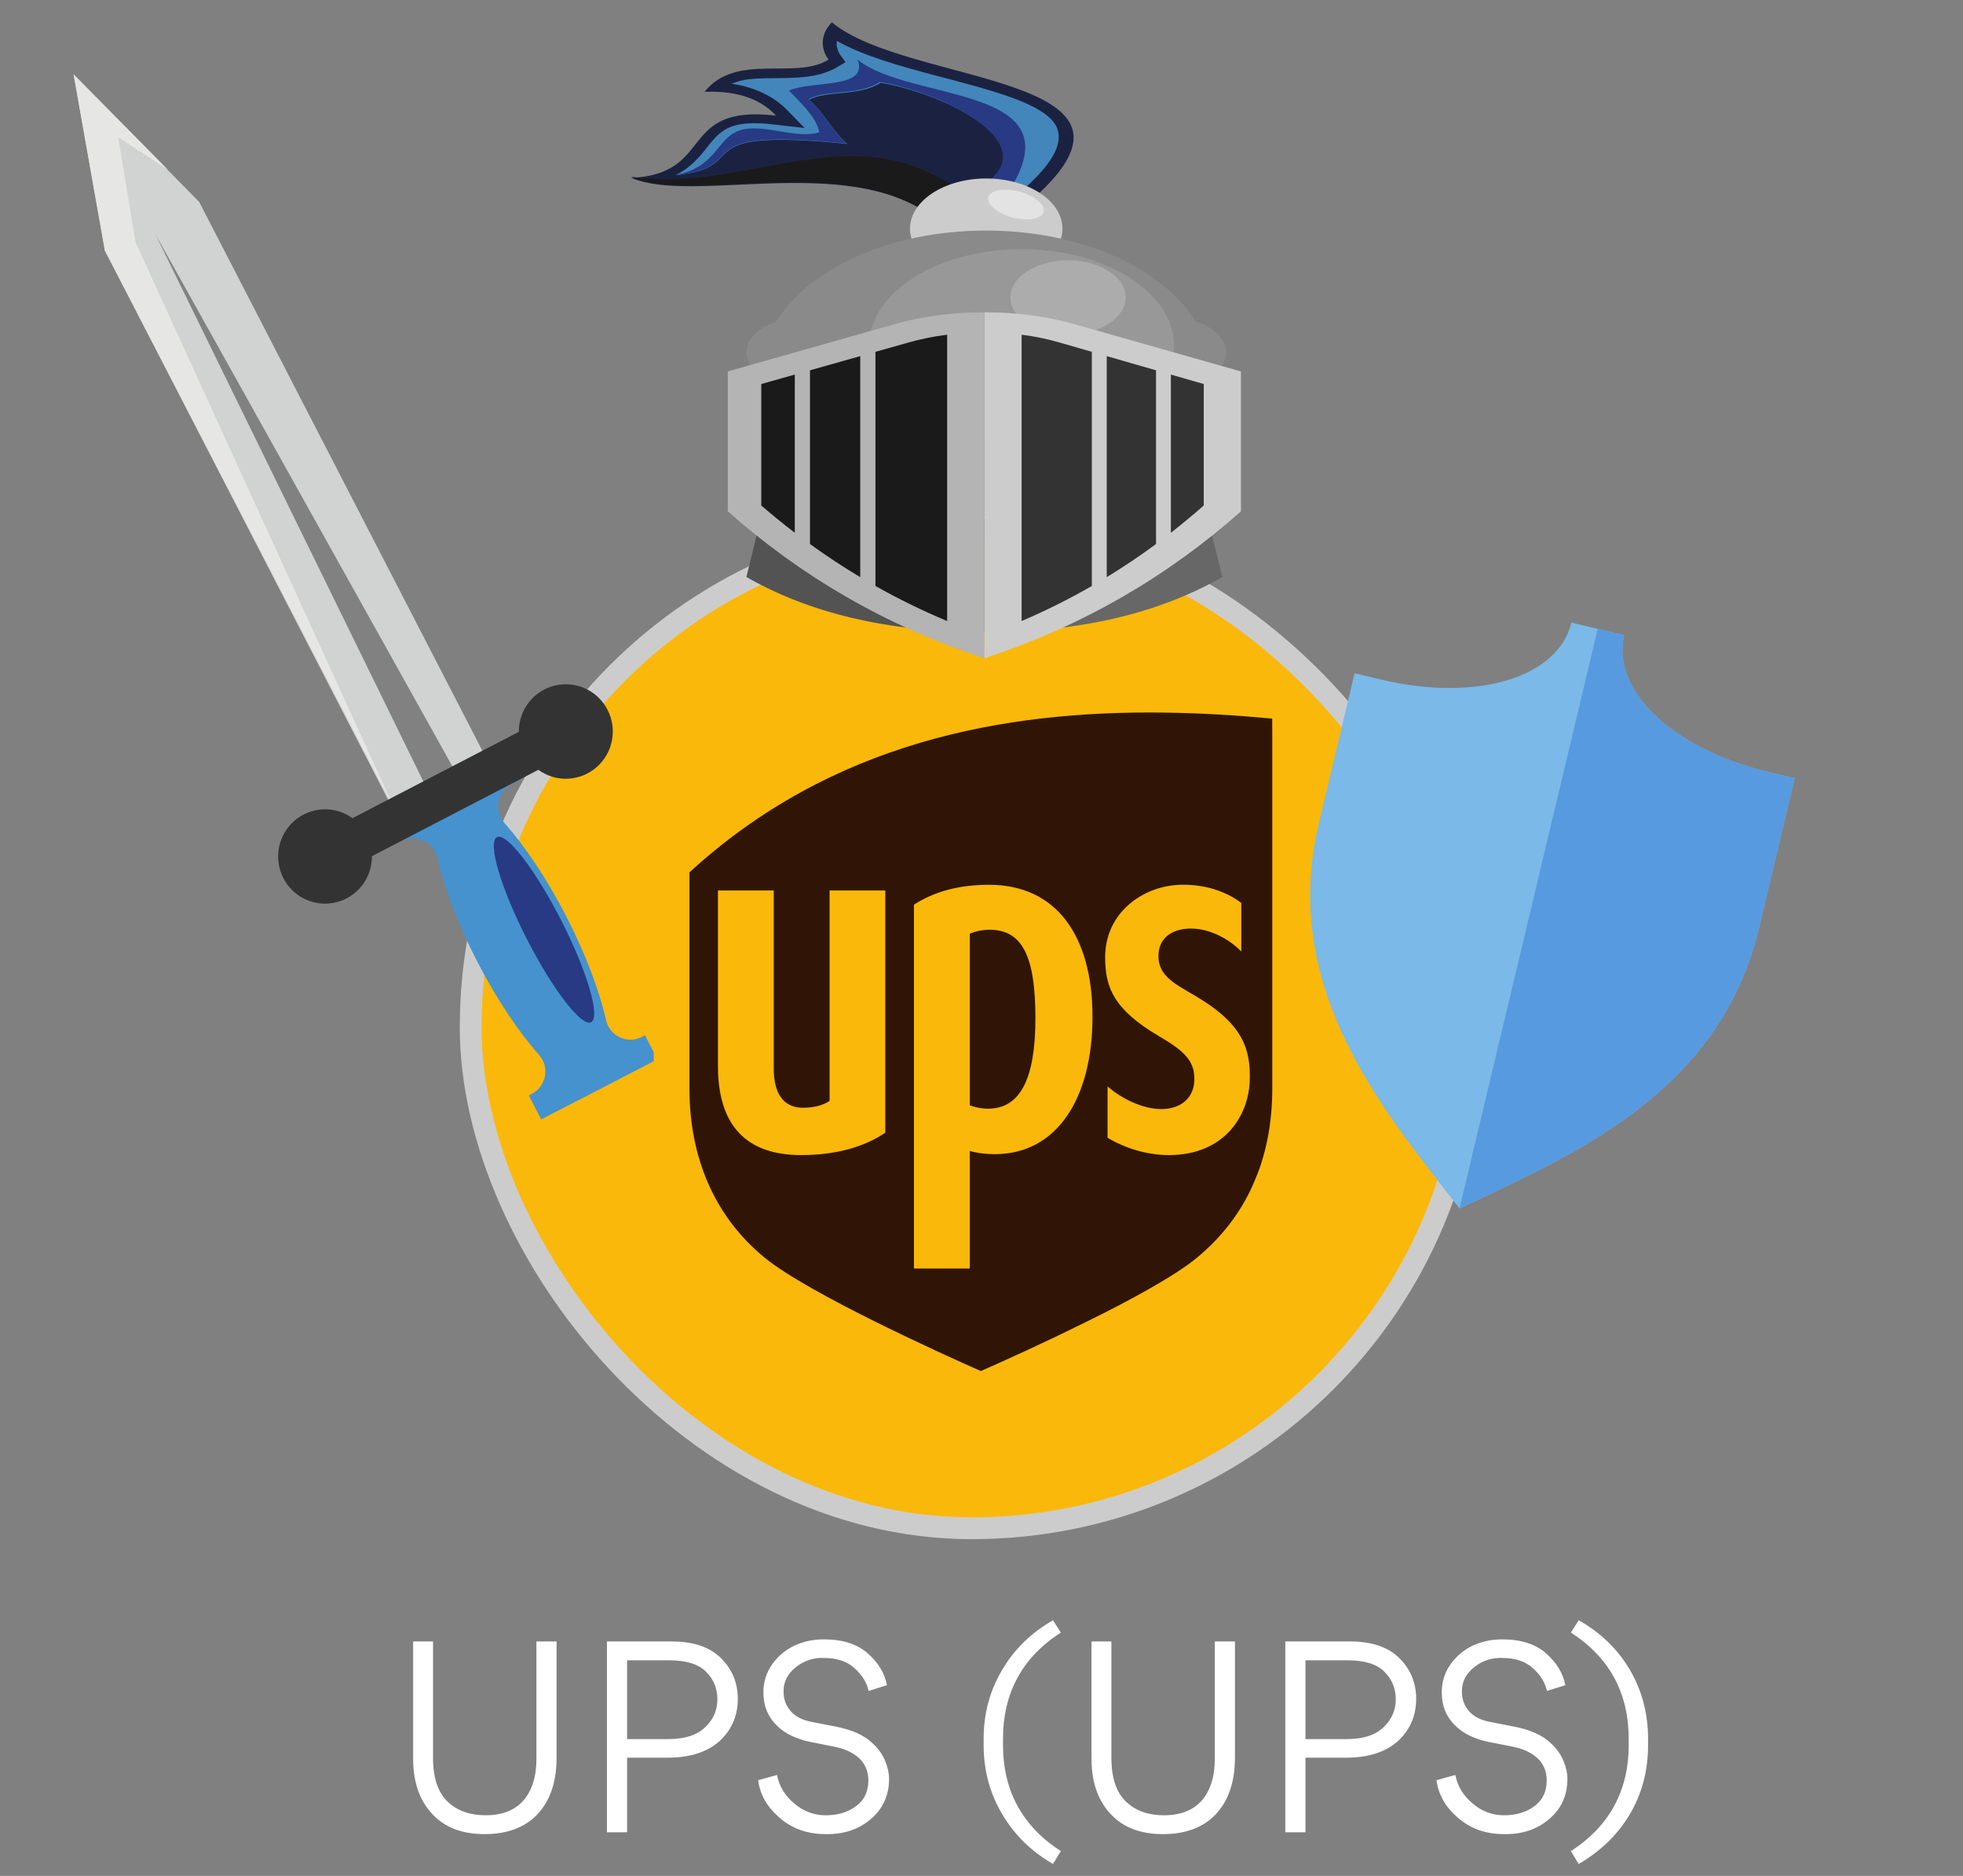 <svg width="90" height="86" viewBox="0 0 90 86" fill="none" xmlns="http://www.w3.org/2000/svg">
<rect x="0" y="0" width="90" height="86" fill="#808080" stroke="none"/>
<rect x="21.58" y="24.128" width="45.934" height="45.934" rx="22.967" fill="#FAB80A"/>
<rect x="21.58" y="24.128" width="45.934" height="45.934" rx="22.967" stroke="#CDCCCC"/>
<path fill-rule="evenodd" clip-rule="evenodd" d="M31.023 39.758L31.15 54.211L34.397 58.222L44.139 63.379L56.108 57.521L58.591 51.6L58.337 32.436L49.296 32.181L39.873 33.709L31.278 38.675L31.023 39.758Z" fill="#301506"/>
<path d="M44.97 29.314C39.296 29.314 34.346 30.413 30.258 32.579V49.899C30.258 53.543 31.628 56.59 34.218 58.713C36.622 60.686 44.059 63.937 44.97 64.331C45.835 63.955 53.36 60.654 55.726 58.713C58.315 56.591 59.684 53.543 59.684 49.899V32.579C55.596 30.413 50.646 29.314 44.97 29.314L44.97 29.314ZM53.372 32.668C55.064 32.69 56.725 32.794 58.332 32.944V49.898C58.332 53.157 57.149 55.788 54.868 57.667C52.83 59.346 46.685 62.099 44.97 62.855C43.233 62.089 37.072 59.301 35.071 57.668C32.803 55.821 31.61 53.127 31.61 49.899V39.992C38.126 34.016 46.039 32.572 53.371 32.668L53.372 32.668ZM45.354 40.563C43.958 40.563 42.831 40.875 41.904 41.473V58.155H44.464V52.765C44.72 52.841 45.091 52.911 45.616 52.911C48.456 52.911 50.089 50.351 50.089 46.612C50.089 42.881 48.408 40.563 45.354 40.563ZM54.103 40.563C52.419 40.611 50.658 41.831 50.669 43.899C50.673 45.261 51.05 46.279 53.161 47.517C54.287 48.179 54.741 48.614 54.76 49.417C54.782 50.31 54.165 50.849 53.226 50.845C52.409 50.839 51.432 50.385 50.779 49.803V52.16C51.58 52.638 52.581 52.954 53.592 52.954C56.121 52.954 57.251 51.167 57.299 49.529C57.347 48.037 56.935 46.908 54.796 45.651C53.841 45.091 53.087 44.723 53.113 43.791C53.138 42.882 53.893 42.562 54.618 42.569C55.512 42.577 56.377 43.072 56.911 43.62V41.395C56.461 41.048 55.508 40.52 54.103 40.563ZM32.917 40.822V48.868C32.917 51.581 34.2 52.954 36.733 52.954C38.3 52.954 39.612 52.591 40.59 51.927V40.822H38.035V50.47C37.756 50.661 37.343 50.783 36.824 50.783C35.651 50.783 35.475 49.707 35.475 48.981V40.822L32.917 40.822ZM45.371 42.624C46.856 42.624 47.472 43.81 47.472 46.677C47.472 49.475 46.768 50.827 45.295 50.827C44.948 50.827 44.647 50.742 44.464 50.672V42.809C44.671 42.706 45.023 42.624 45.371 42.624Z" fill="#FAB80A"/>
<path d="M66.918 55.402L66.304 54.617C62.939 50.298 58.752 44.925 60.47 37.725L62.106 30.864L63.317 31.153C67.689 32.196 71.44 31.073 72.044 28.543L74.465 29.12C73.861 31.651 76.703 34.346 81.074 35.389L82.284 35.677L80.648 42.538C78.93 49.738 72.769 52.643 67.818 54.977L66.918 55.402Z" fill="#7AB9E8"/>
<path d="M81.074 35.389C76.703 34.346 73.861 31.651 74.465 29.12L73.254 28.832L66.917 55.4L66.918 55.402L67.819 54.977C72.769 52.643 78.93 49.738 80.648 42.538L82.284 35.678L81.074 35.389Z" fill="#579ADF"/>
<path fill-rule="evenodd" clip-rule="evenodd" d="M35.148 22.674C34.837 23.935 34.529 25.194 34.221 26.452C37.056 28.075 40.635 28.981 45.132 28.982V23.779L35.148 22.674Z" fill="#535353"/>
<path fill-rule="evenodd" clip-rule="evenodd" d="M55.107 22.674C55.422 23.935 55.734 25.194 56.043 26.452C53.202 28.075 49.63 28.981 45.132 28.982V23.779L55.107 22.674Z" fill="#676767"/>
<path fill-rule="evenodd" clip-rule="evenodd" d="M47.363 9.11C53.84 3.382 41.593 3.925 38.141 1.023C37.898 1.265 37.753 1.557 37.726 1.861C37.699 2.165 37.79 2.469 37.988 2.734C36.456 3.686 33.762 2.387 32.301 4.211C33.956 4.14 34.964 4.636 35.579 5.3C31.04 4.774 32.816 7.974 28.936 8.154C31.826 9.378 38.615 7.028 42.812 9.888C44.707 9.835 45.469 9.168 47.363 9.11Z" fill="#1B2241"/>
<path fill-rule="evenodd" clip-rule="evenodd" d="M28.938 8.101C31.799 9.365 38.538 6.956 42.704 9.888C43.479 9.855 44.242 9.721 44.961 9.491C39.512 4.678 34.676 8.951 28.936 8.101H28.938Z" fill="#1A1A1A"/>
<path fill-rule="evenodd" clip-rule="evenodd" d="M46.985 8.624C46.237 8.682 45.504 8.817 44.805 9.023L44.755 9.036C44.999 8.763 45.239 8.491 45.475 8.218C47.619 6.395 43.108 4.238 40.372 3.795C39.386 4.432 37.868 4.13 37.091 4.578C37.761 5.119 38.177 6.056 38.85 6.598C31.169 5.821 34.668 7.67 30.982 8.028C31.23 7.903 31.455 7.754 31.652 7.586C32.886 6.537 32.703 5.392 35.394 5.698L36.891 5.868C36.627 5.595 36.36 5.322 36.091 5.049C35.485 4.416 34.572 3.983 33.545 3.841C33.785 3.736 34.051 3.666 34.326 3.634C34.589 3.605 34.854 3.589 35.12 3.587C36.317 3.566 37.459 3.636 38.411 3.063L38.765 2.848C38.695 2.753 38.623 2.659 38.56 2.566C38.4 2.356 38.334 2.115 38.368 1.875C39.602 2.572 41.31 3.04 42.772 3.429C43.93 3.735 45.146 4.042 46.245 4.423C47.02 4.695 47.89 5.074 48.302 5.591C49.048 6.556 47.894 7.809 46.985 8.624Z" fill="#4386BB"/>
<path fill-rule="evenodd" clip-rule="evenodd" d="M45.906 8.751C45.517 8.827 45.133 8.918 44.756 9.023L44.707 9.036C44.95 8.761 45.189 8.487 45.425 8.213C47.56 6.378 43.065 4.207 40.339 3.762C39.357 4.403 37.844 4.099 37.069 4.549C37.738 5.094 38.152 6.037 38.822 6.583C31.168 5.8 34.655 7.661 30.982 8.022C32.894 7.647 32.859 6.295 33.946 5.97C35.032 5.644 36.467 6.393 37.561 6.068C37.447 5.441 36.928 4.931 36.174 4.153C37.221 3.677 39.863 4.102 39.314 2.728C41.665 4.677 49.239 3.869 46.365 8.583L45.906 8.751Z" fill="#283A84"/>
<path d="M45.217 12.786C43.287 12.786 41.722 11.756 41.722 10.485C41.722 9.214 43.287 8.183 45.217 8.183C47.147 8.183 48.712 9.214 48.712 10.485C48.712 11.756 47.147 12.786 45.217 12.786Z" fill="#CDCCCC"/>
<path fill-rule="evenodd" clip-rule="evenodd" d="M45.202 10.57C40.82 10.57 37.076 12.307 35.578 14.758C34.774 15.016 34.221 15.548 34.221 16.157C34.225 16.359 34.286 16.559 34.4 16.742C34.514 16.926 34.679 17.089 34.883 17.222C34.957 20.806 39.549 23.697 45.202 23.697C50.854 23.697 55.429 20.812 55.516 17.238C55.729 17.104 55.902 16.938 56.022 16.751C56.143 16.563 56.208 16.358 56.213 16.151C56.213 15.536 55.641 14.993 54.818 14.739C53.315 12.295 49.577 10.57 45.202 10.57Z" fill="#8B8A8A"/>
<path fill-rule="evenodd" clip-rule="evenodd" d="M46.837 20.288C42.984 20.288 39.847 18.301 39.847 15.855C39.847 13.409 42.99 11.422 46.837 11.422C50.683 11.422 53.826 13.409 53.826 15.855C53.826 18.301 50.691 20.288 46.837 20.288Z" fill="#989898"/>
<path fill-rule="evenodd" clip-rule="evenodd" d="M48.968 15.344C47.511 15.344 46.325 14.577 46.325 13.639C46.325 12.7 47.511 11.934 48.968 11.934C50.424 11.934 51.61 12.699 51.61 13.639C51.61 14.579 50.412 15.344 48.968 15.344Z" fill="#ACACAC"/>
<path fill-rule="evenodd" clip-rule="evenodd" d="M45.132 14.321H45.232C46.626 14.315 48.009 14.504 49.314 14.877L56.895 17.029V23.444C53.578 26.379 49.71 28.678 45.132 30.176V14.321Z" fill="#CDCCCC"/>
<path fill-rule="evenodd" clip-rule="evenodd" d="M46.837 15.344C47.441 15.42 48.033 15.543 48.606 15.711L50.059 16.129V26.864C49.034 27.455 47.958 27.992 46.839 28.471V15.344H46.837ZM50.742 16.326L53.002 16.977V24.94C52.288 25.467 51.535 25.976 50.742 26.46V16.326ZM53.683 17.172L55.19 17.606V23.174C54.707 23.599 54.205 24.015 53.683 24.424V17.172Z" fill="#333333"/>
<path fill-rule="evenodd" clip-rule="evenodd" d="M45.132 14.321H45.032C43.641 14.316 42.262 14.505 40.959 14.876L33.368 17.028V23.442C36.687 26.379 40.555 28.678 45.132 30.176V14.321Z" fill="#B4B4B4"/>
<path fill-rule="evenodd" clip-rule="evenodd" d="M43.427 15.344C42.81 15.42 42.206 15.543 41.621 15.711L40.138 16.129V26.864C41.185 27.455 42.283 27.992 43.425 28.471V15.344H43.427ZM39.441 16.326L37.136 16.977V24.94C37.863 25.467 38.632 25.976 39.441 26.46V16.326ZM36.44 17.172L34.903 17.606V23.174C35.394 23.599 35.907 24.015 36.44 24.424V17.172Z" fill="#1A1A1A"/>
<path fill-rule="evenodd" clip-rule="evenodd" d="M46.099 8.695C45.444 8.695 45.131 9.001 45.397 9.377C45.566 9.577 45.807 9.746 46.099 9.865C46.392 9.984 46.724 10.051 47.065 10.059C47.717 10.059 48.031 9.754 47.765 9.377C47.596 9.176 47.354 9.008 47.063 8.889C46.771 8.77 46.439 8.703 46.099 8.695Z" fill="#E3E3E3"/>
<g clip-path="url(#clip0_463_5615)">
<path fill-rule="evenodd" clip-rule="evenodd" d="M29.573 47.463L29.436 47.534C29.282 47.617 29.11 47.662 28.934 47.666C28.758 47.67 28.584 47.632 28.426 47.556C28.265 47.484 28.124 47.376 28.014 47.24C27.903 47.104 27.826 46.943 27.789 46.771C27.475 45.4 26.847 43.724 25.954 41.993C25.062 40.263 24.059 38.782 23.13 37.732C23.014 37.601 22.928 37.445 22.881 37.277C22.834 37.108 22.827 36.931 22.859 36.759C22.891 36.587 22.962 36.424 23.066 36.283C23.17 36.143 23.305 36.028 23.461 35.948L23.599 35.877L23.031 34.779L20.363 36.153L17.696 37.526L18.264 38.625L18.4 38.554C18.557 38.472 18.73 38.428 18.906 38.423C19.082 38.419 19.257 38.456 19.417 38.53C19.577 38.605 19.718 38.715 19.828 38.852C19.939 38.99 20.016 39.151 20.054 39.323C20.368 40.693 20.996 42.37 21.889 44.099C22.782 45.828 23.784 47.311 24.713 48.361C24.83 48.492 24.915 48.648 24.962 48.816C25.009 48.985 25.016 49.163 24.985 49.335C24.953 49.507 24.882 49.67 24.777 49.81C24.673 49.951 24.538 50.066 24.382 50.147L24.244 50.217L24.812 51.316L27.48 49.943L30.141 48.563L29.573 47.463Z" fill="#4592CF"/>
<path fill-rule="evenodd" clip-rule="evenodd" d="M22.782 38.38C22.343 38.609 22.953 40.696 24.149 43.037C25.345 45.378 26.671 47.092 27.103 46.862C27.535 46.633 26.932 44.546 25.737 42.205C24.541 39.864 23.223 38.15 22.782 38.38Z" fill="#283A84"/>
<path fill-rule="evenodd" clip-rule="evenodd" d="M3.375 3.41L4.805 11.489L18.142 37.336L22.469 35.103L9.132 9.256L3.375 3.41Z" fill="#D1D2D2"/>
<path fill-rule="evenodd" clip-rule="evenodd" d="M7.691 7.774L5.42 6.295L6.219 11.115L18.207 37.336L4.811 11.489L3.375 3.41L7.691 7.774Z" fill="#E6E6E5"/>
<path fill-rule="evenodd" clip-rule="evenodd" d="M7.126 10.741L13.428 23.611L19.731 36.483L20.419 36.133L21.105 35.783L14.116 23.263L7.126 10.741Z" fill="#818181"/>
<path fill-rule="evenodd" clip-rule="evenodd" d="M23.787 33.55L16.159 37.509C15.767 37.225 15.291 37.082 14.808 37.104C14.325 37.125 13.864 37.309 13.498 37.627C13.132 37.944 12.883 38.377 12.791 38.854C12.699 39.331 12.77 39.825 12.992 40.257C13.213 40.689 13.573 41.033 14.013 41.234C14.453 41.435 14.948 41.481 15.417 41.365C15.886 41.248 16.303 40.977 16.6 40.593C16.896 40.21 17.056 39.737 17.053 39.251L24.682 35.292C25.075 35.577 25.551 35.72 26.035 35.699C26.518 35.678 26.981 35.494 27.348 35.176C27.714 34.858 27.964 34.425 28.056 33.947C28.148 33.469 28.077 32.974 27.855 32.541C27.633 32.109 27.273 31.764 26.832 31.563C26.391 31.361 25.895 31.316 25.425 31.432C24.955 31.549 24.538 31.821 24.241 32.206C23.944 32.59 23.784 33.064 23.787 33.55Z" fill="#333333"/>
</g>
<path d="M24.594 75.252H25.518V80.58C25.518 81.676 25.23 82.536 24.654 83.16C24.078 83.776 23.266 84.084 22.218 84.084C21.178 84.084 20.374 83.772 19.806 83.148C19.23 82.524 18.942 81.688 18.942 80.64V75.252H19.854V80.592C19.854 81.52 20.086 82.196 20.55 82.62C20.982 83.02 21.554 83.22 22.266 83.22C23.018 83.22 23.594 82.996 23.994 82.548C24.394 82.084 24.594 81.448 24.594 80.64V75.252ZM30.611 80.58H28.751V84H27.827V75.252H30.755C31.763 75.244 32.527 75.496 33.047 76.008C33.567 76.52 33.827 77.144 33.827 77.88C33.827 78.64 33.559 79.276 33.023 79.788C32.455 80.316 31.651 80.58 30.611 80.58ZM30.683 76.116H28.751V79.728H30.635C31.419 79.728 31.999 79.532 32.375 79.14C32.719 78.796 32.891 78.384 32.891 77.904C32.891 77.408 32.719 76.988 32.375 76.644C32.031 76.292 31.467 76.116 30.683 76.116ZM37.857 84.084C37.009 84.084 36.297 83.828 35.721 83.316C35.161 82.828 34.841 82.26 34.761 81.612L35.625 81.372C35.721 81.884 35.985 82.32 36.417 82.68C36.841 83.04 37.321 83.22 37.857 83.22C38.393 83.22 38.841 83.092 39.201 82.836C39.609 82.556 39.813 82.152 39.813 81.624C39.813 81.08 39.569 80.664 39.081 80.376C38.857 80.24 38.581 80.14 38.253 80.076L37.101 79.848C36.869 79.8 36.613 79.716 36.333 79.596C36.045 79.46 35.805 79.296 35.613 79.104C35.205 78.704 35.001 78.2 35.001 77.592C35.001 77.112 35.133 76.684 35.397 76.308C35.653 75.94 35.993 75.652 36.417 75.444C36.833 75.252 37.285 75.156 37.773 75.156C38.629 75.156 39.297 75.368 39.777 75.792C40.265 76.216 40.561 76.704 40.665 77.256L39.825 77.52C39.737 77.128 39.521 76.78 39.177 76.476C38.841 76.164 38.369 76.008 37.761 76.008C37.281 75.992 36.853 76.136 36.477 76.44C36.101 76.744 35.917 77.116 35.925 77.556C35.925 77.9 36.033 78.196 36.249 78.444C36.465 78.692 36.781 78.856 37.197 78.936L38.301 79.152C39.061 79.296 39.629 79.552 40.005 79.92C40.261 80.152 40.453 80.42 40.581 80.724C40.701 81.02 40.761 81.288 40.761 81.528C40.769 82.288 40.493 82.908 39.933 83.388C39.373 83.868 38.681 84.1 37.857 84.084ZM45.098 80.004V79.716C45.098 78.564 45.378 77.516 45.938 76.572C46.49 75.62 47.27 74.856 48.278 74.28L48.638 74.844C46.87 75.98 45.986 77.608 45.986 79.728V79.992C45.986 82.096 46.87 83.72 48.638 84.864L48.278 85.452C47.27 84.868 46.49 84.1 45.938 83.148C45.378 82.204 45.098 81.156 45.098 80.004ZM55.696 75.252H56.62V80.58C56.62 81.676 56.331 82.536 55.755 83.16C55.179 83.776 54.367 84.084 53.319 84.084C52.279 84.084 51.475 83.772 50.907 83.148C50.331 82.524 50.044 81.688 50.044 80.64V75.252H50.956V80.592C50.956 81.52 51.188 82.196 51.651 82.62C52.084 83.02 52.656 83.22 53.367 83.22C54.12 83.22 54.696 82.996 55.096 82.548C55.495 82.084 55.696 81.448 55.696 80.64V75.252ZM61.713 80.58H59.853V84H58.929V75.252H61.857C62.865 75.244 63.629 75.496 64.149 76.008C64.669 76.52 64.929 77.144 64.929 77.88C64.929 78.64 64.661 79.276 64.125 79.788C63.557 80.316 62.753 80.58 61.713 80.58ZM61.785 76.116H59.853V79.728H61.737C62.521 79.728 63.101 79.532 63.477 79.14C63.821 78.796 63.993 78.384 63.993 77.904C63.993 77.408 63.821 76.988 63.477 76.644C63.133 76.292 62.569 76.116 61.785 76.116ZM68.958 84.084C68.11 84.084 67.398 83.828 66.822 83.316C66.262 82.828 65.942 82.26 65.862 81.612L66.726 81.372C66.822 81.884 67.086 82.32 67.518 82.68C67.942 83.04 68.422 83.22 68.958 83.22C69.494 83.22 69.942 83.092 70.302 82.836C70.71 82.556 70.914 82.152 70.914 81.624C70.914 81.08 70.67 80.664 70.182 80.376C69.958 80.24 69.682 80.14 69.354 80.076L68.202 79.848C67.97 79.8 67.714 79.716 67.434 79.596C67.146 79.46 66.906 79.296 66.714 79.104C66.306 78.704 66.102 78.2 66.102 77.592C66.102 77.112 66.234 76.684 66.498 76.308C66.754 75.94 67.094 75.652 67.518 75.444C67.934 75.252 68.386 75.156 68.874 75.156C69.73 75.156 70.398 75.368 70.878 75.792C71.366 76.216 71.662 76.704 71.766 77.256L70.926 77.52C70.838 77.128 70.622 76.78 70.278 76.476C69.942 76.164 69.47 76.008 68.862 76.008C68.382 75.992 67.954 76.136 67.578 76.44C67.202 76.744 67.018 77.116 67.026 77.556C67.026 77.9 67.134 78.196 67.35 78.444C67.566 78.692 67.882 78.856 68.298 78.936L69.402 79.152C70.162 79.296 70.73 79.552 71.106 79.92C71.362 80.152 71.554 80.42 71.682 80.724C71.802 81.02 71.862 81.288 71.862 81.528C71.87 82.288 71.594 82.908 71.034 83.388C70.474 83.868 69.782 84.1 68.958 84.084ZM75.561 79.716V80.004C75.561 81.164 75.285 82.216 74.733 83.16C74.173 84.104 73.389 84.868 72.381 85.452L72.021 84.864C73.789 83.72 74.673 82.096 74.673 79.992V79.728C74.673 77.608 73.789 75.98 72.021 74.844L72.381 74.28C73.389 74.848 74.173 75.608 74.733 76.56C75.285 77.512 75.561 78.564 75.561 79.716Z" fill="white"/>
<defs>
<clipPath id="clip0_463_5615">
<rect width="28.994" height="52.066" fill="white" transform="matrix(-1 0 0 1 29.971 0)"/>
</clipPath>
</defs>
</svg>
